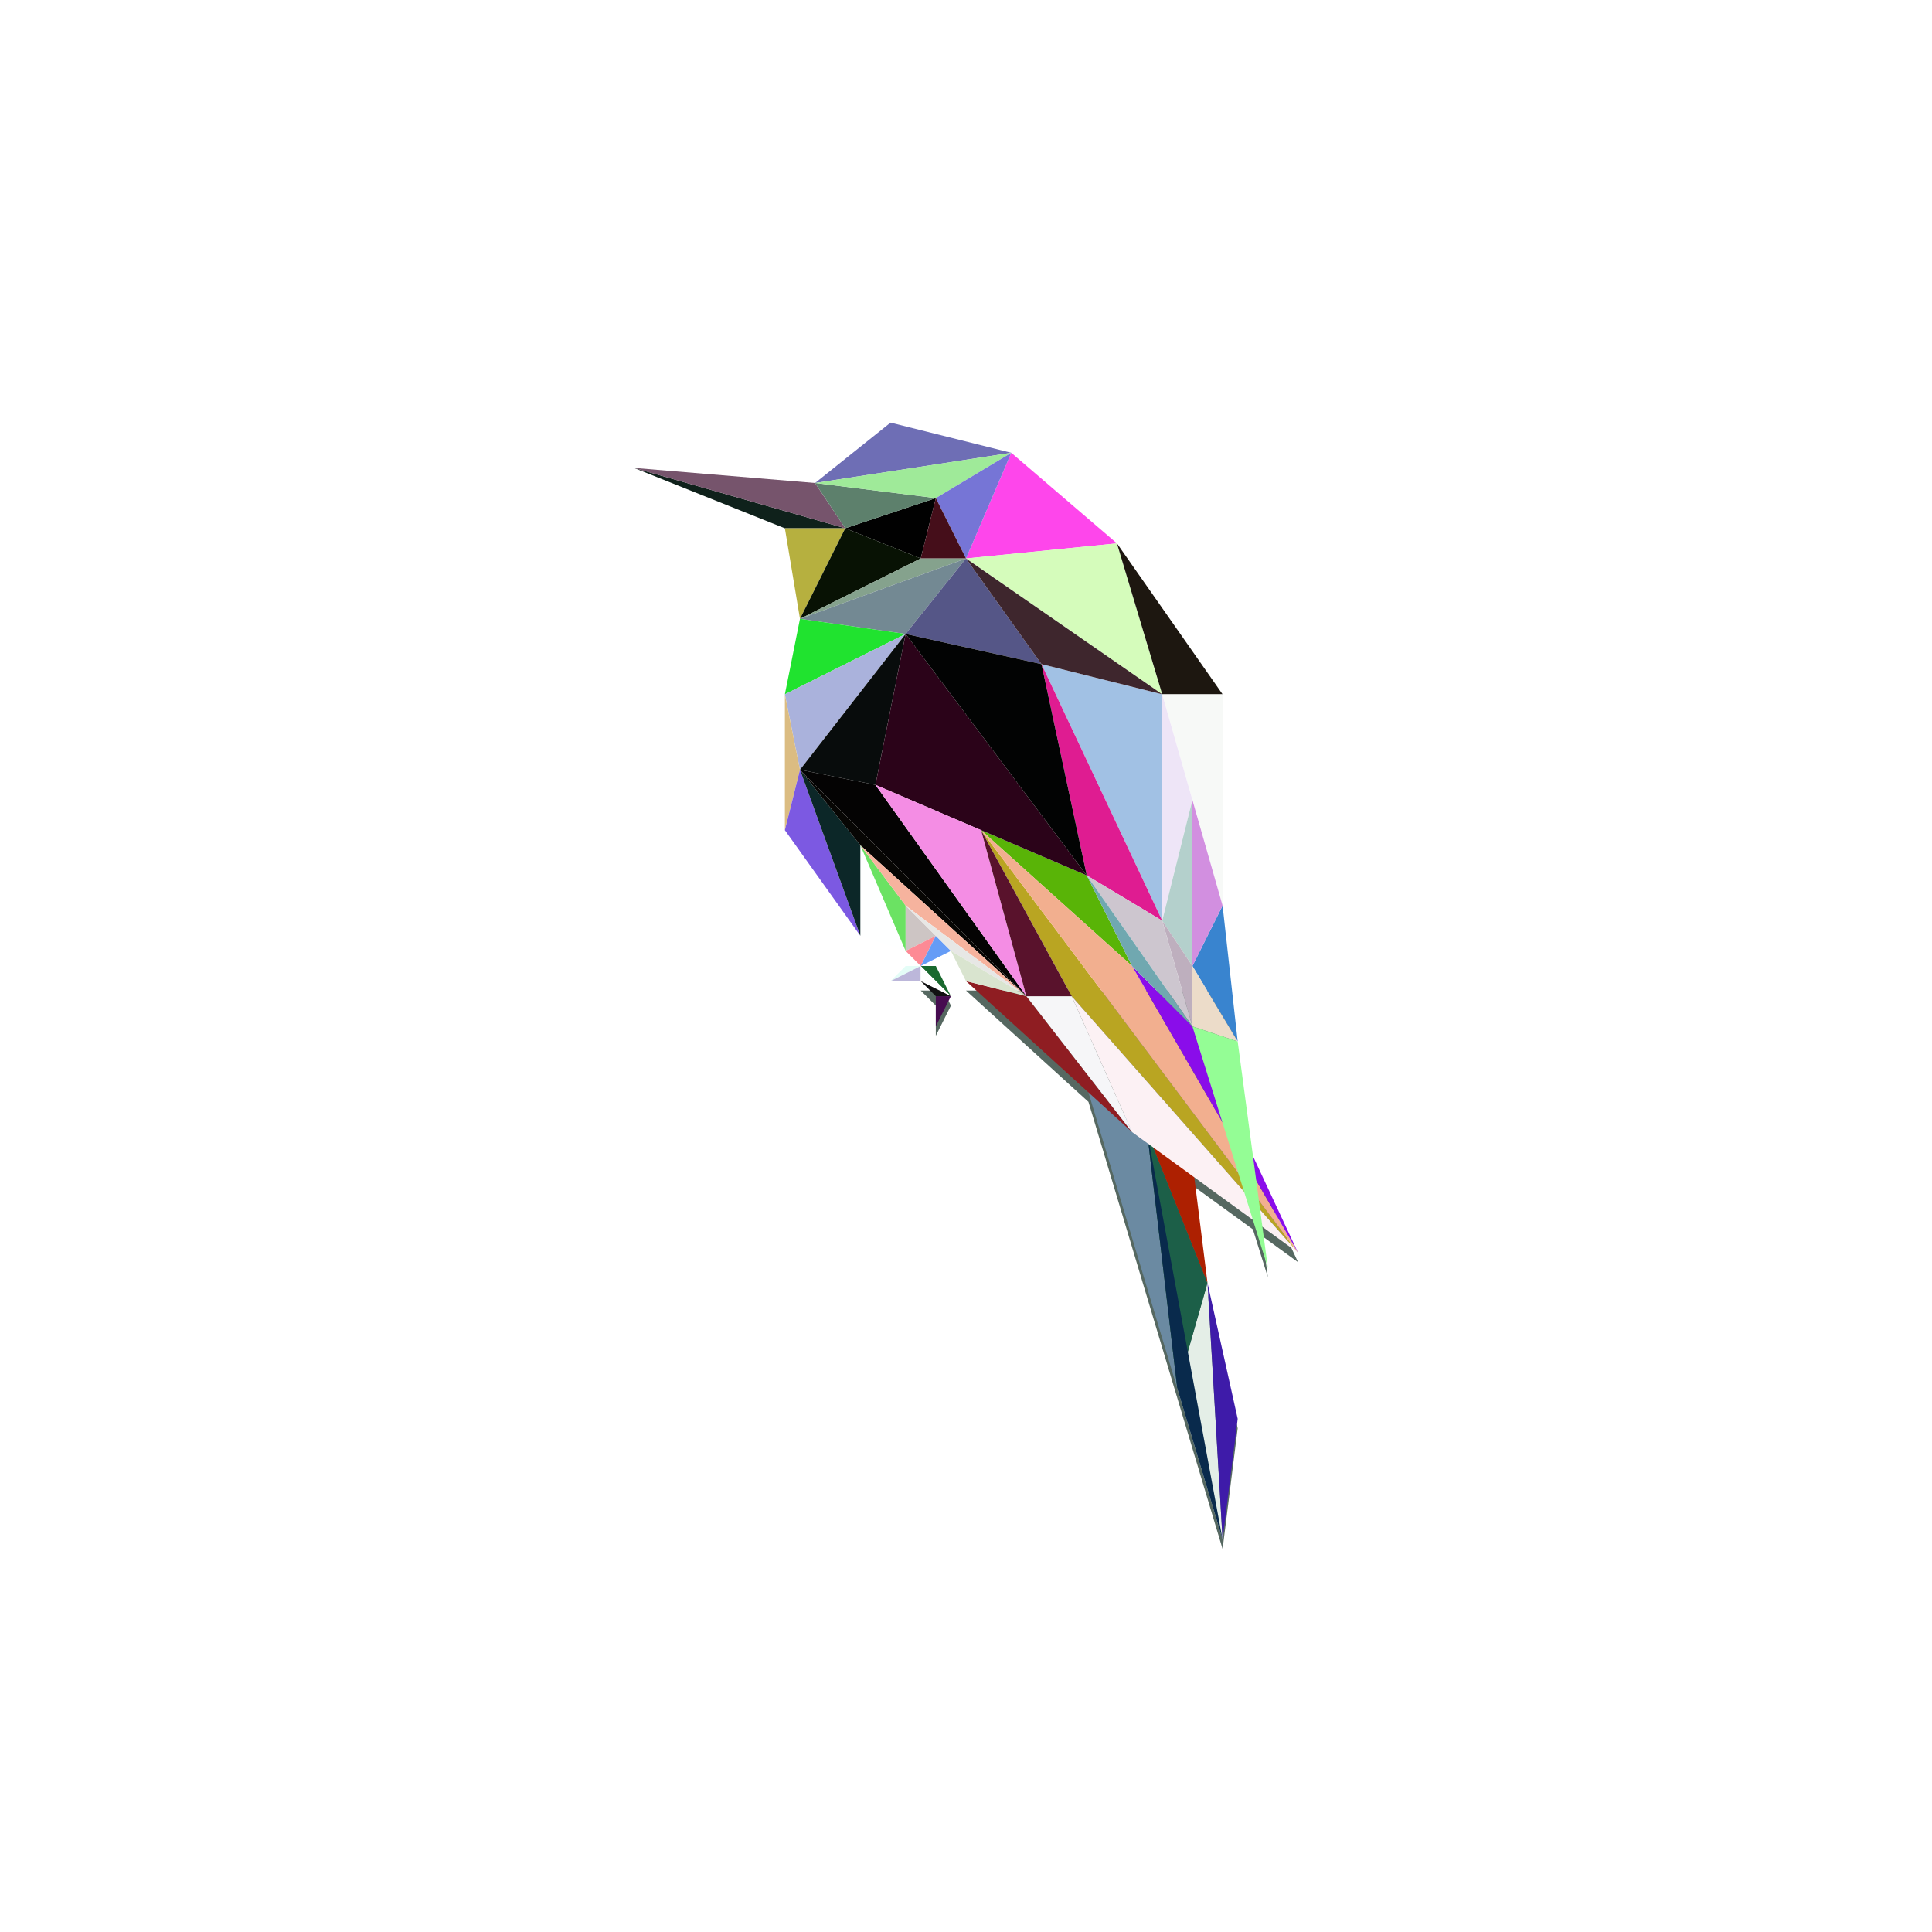 <?xml version="1.0" encoding="UTF-8" standalone="no"?>
<!-- Created with Inkscape (http://www.inkscape.org/) -->

<svg
   xmlns:dc="http://purl.org/dc/elements/1.1/"
   xmlns:cc="http://creativecommons.org/ns#"
   xmlns:rdf="http://www.w3.org/1999/02/22-rdf-syntax-ns#"
   xmlns:svg="http://www.w3.org/2000/svg"
   xmlns="http://www.w3.org/2000/svg"
   xmlns:sodipodi="http://sodipodi.sourceforge.net/DTD/sodipodi-0.dtd"
   xmlns:inkscape="http://www.inkscape.org/namespaces/inkscape"
   width="1024"
   height="1024"
   id="svg2"
   version="1.1"
   inkscape:version="0.91 r13725"
   sodipodi:docname="bird-07.svg"
   inkscape:export-filename="/home/nathanel/sparrow.png"
   inkscape:export-xdpi="90"
   inkscape:export-ydpi="90">
  <sodipodi:namedview
     id="base"
     pagecolor="#ffffff"
     bordercolor="#666666"
     borderopacity="1.0"
     inkscape:pageopacity="0.0"
     inkscape:pageshadow="2"
     inkscape:zoom="0.85058594"
     inkscape:cx="305.08381"
     inkscape:cy="512"
     inkscape:document-units="px"
     inkscape:current-layer="layer1"
     showgrid="false"
     inkscape:showpageshadow="false"
     inkscape:object-paths="true"
     inkscape:snap-intersection-paths="true"
     inkscape:object-nodes="true"
     inkscape:snap-smooth-nodes="true"
     inkscape:snap-midpoints="true"
     inkscape:window-width="2560"
     inkscape:window-height="1044"
     inkscape:window-x="0"
     inkscape:window-y="0"
     inkscape:window-maximized="1"
     fit-margin-top="0"
     fit-margin-left="0"
     fit-margin-right="0"
     fit-margin-bottom="0">
    <inkscape:grid
       type="xygrid"
       id="grid3102"
       empspacing="8"
       visible="true"
       enabled="true"
       snapvisiblegridlinesonly="true"
       originx="-120px"
       originy="-392px" />
  </sodipodi:namedview>
  <defs
     id="defs4">
    <clipPath
       clipPathUnits="userSpaceOnUse"
       id="clipPath4040">
      <rect
         style="fill:none;stroke:#000000;stroke-width:0.2;stroke-linecap:round;stroke-linejoin:round;stroke-miterlimit:4;stroke-opacity:1;stroke-dasharray:none"
         id="rect4042"
         width="352"
         height="624"
         x="1296"
         y="188.362"
         rx="5.926" />
    </clipPath>
    <filter
       style="color-interpolation-filters:sRGB;"
       inkscape:label="Drop Shadow"
       id="filter4661">
      <feFlood
         flood-opacity="0.498"
         flood-color="rgb(0,0,0)"
         result="flood"
         id="feFlood4663" />
      <feComposite
         in="flood"
         in2="SourceGraphic"
         operator="in"
         result="composite1"
         id="feComposite4665" />
      <feGaussianBlur
         in="composite1"
         stdDeviation="5"
         result="blur"
         id="feGaussianBlur4667" />
      <feOffset
         dx="0"
         dy="5"
         result="offset"
         id="feOffset4669" />
      <feComposite
         in="SourceGraphic"
         in2="offset"
         operator="over"
         result="composite2"
         id="feComposite4671" />
    </filter>
  </defs>
  <g
     inkscape:label="Layer 1"
     inkscape:groupmode="layer"
     id="layer1"
     transform="translate(-120,363.638)"
     style="display:inline">
    <path
       style="fill:#566861;fill-opacity:1;stroke:none;filter:url(#filter4661)"
       d="M 488 520 L 496 528 L 496 544 L 504 528 L 500 520 L 488 520 z M 512 520 L 576.9 579 L 624 736 L 648 816 L 656 752 L 640 680 L 633 624 L 664.059 646.588 L 672 672 L 669.1 650.254 L 688 664 L 664.107 612.801 L 656 552 L 652.445 520 L 512 520 z "
       transform="translate(120,-363.638)"
       id="path4343" />
    <g
       id="g4271">
      <path
         inkscape:connector-curvature="0"
         id="path4044"
         d="m 760,316.362 -16,56 24,80 z"
         style="fill:#e4eee7;fill-opacity:1;stroke:none"
         sodipodi:nodetypes="cccc" />
      <path
         inkscape:connector-curvature="0"
         id="path4016"
         d="m 696,212.362 48,160 -16,-136 z"
         style="fill:#6b8aa2;fill-opacity:1;stroke:none" />
      <path
         sodipodi:nodetypes="cccc"
         inkscape:connector-curvature="0"
         id="path4020"
         d="m 728,236.362 16,136 16,-56 z"
         style="fill:#1c5f48;fill-opacity:1;stroke:none" />
      <path
         inkscape:connector-curvature="0"
         id="path4018"
         d="m 728,236.362 16,136 24,80 z"
         style="fill:#092a4c;fill-opacity:1;stroke:none"
         sodipodi:nodetypes="cccc" />
      <path
         inkscape:connector-curvature="0"
         id="path4022"
         d="m 728,236.362 32,80 -8,-64 z"
         style="fill:#ad2001;fill-opacity:1;stroke:none" />
      <path
         inkscape:connector-curvature="0"
         id="path4024"
         d="m 760,316.362 16,72 -8,64 z"
         style="fill:#3e1ba9;fill-opacity:1;stroke:none"
         sodipodi:nodetypes="cccc" />
      <path
         inkscape:connector-curvature="0"
         id="path3977"
         d="m 720,148.362 c 0,0 -24,-48 -24,-48 l -56,-24 z"
         style="fill:#59b407;fill-opacity:1;stroke:none" />
      <path
         inkscape:connector-curvature="0"
         id="path3981"
         d="m 640,76.362 48,88 120,136 z"
         style="fill:#b9a522;fill-opacity:1;stroke:none" />
      <path
         inkscape:connector-curvature="0"
         id="path3889"
         d="m 616,-99.638 -48,16 40,16 z"
         style="fill:#010101;fill-opacity:1;stroke:none" />
      <path
         inkscape:connector-curvature="0"
         id="path3105"
         d="m 456,-115.638 80,32 32,0 z"
         style="fill:#0f211b;fill-opacity:1;stroke:none" />
      <path
         inkscape:connector-curvature="0"
         id="path3107"
         d="m 456,-115.638 112,32 -16,-24 z"
         style="fill:#76546c;fill-opacity:1;stroke:none" />
      <path
         inkscape:connector-curvature="0"
         id="path3877"
         d="m 552,-107.638 64,8 -48,16 z"
         style="fill:#5d806c;fill-opacity:1;stroke:none" />
      <path
         inkscape:connector-curvature="0"
         id="path3879"
         d="m 552,-107.638 104,-16 -64,-16 z"
         style="fill:#6e6eb5;fill-opacity:1;stroke:none" />
      <path
         inkscape:connector-curvature="0"
         id="path3881"
         d="m 656,-123.638 -40,24 c 0,0 -64,-8 -64,-8 z"
         style="fill:#9fea99;fill-opacity:1;stroke:none" />
      <path
         inkscape:connector-curvature="0"
         id="path3883"
         d="m 656,-123.638 56,48 -80,8 z"
         style="fill:#fe46eb;fill-opacity:1;stroke:none" />
      <path
         inkscape:connector-curvature="0"
         id="path3885"
         d="m 632,-67.638 -16,-32 40,-24 z"
         style="fill:#7675d6;fill-opacity:1;stroke:none" />
      <path
         inkscape:connector-curvature="0"
         id="path3887"
         d="m 616,-99.638 -8,32 24,0 z"
         style="fill:#450e1a;fill-opacity:1;stroke:none" />
      <path
         inkscape:connector-curvature="0"
         id="path3891"
         d="m 568,-83.638 -24,48 -8,-48 z"
         style="fill:#b6b03f;fill-opacity:1;stroke:none" />
      <path
         inkscape:connector-curvature="0"
         id="path3893"
         d="m 608,-67.638 -40,-16 -24,48 z"
         style="fill:#081204;fill-opacity:1;stroke:none" />
      <path
         inkscape:connector-curvature="0"
         id="path3895"
         d="m 608,-67.638 24,0 -88,32 z"
         style="fill:#85a28d;fill-opacity:1;stroke:none" />
      <path
         inkscape:connector-curvature="0"
         id="path3897"
         d="m 632,-67.638 -32,40 -56,-8 z"
         style="fill:#738993;fill-opacity:1;stroke:none" />
      <path
         inkscape:connector-curvature="0"
         id="path3899"
         d="m 632,-67.638 80,-8 24,80 z"
         style="fill:#d5fcbb;fill-opacity:1;stroke:none" />
      <path
         sodipodi:nodetypes="cccc"
         inkscape:connector-curvature="0"
         id="path3903"
         d="m 632,-67.638 40,56 -72,-16 z"
         style="fill:#555687;fill-opacity:1;stroke:none" />
      <path
         inkscape:connector-curvature="0"
         id="path3901"
         d="m 712,-75.638 56,80 -32,0 z"
         style="fill:#1d1710;fill-opacity:1;stroke:none" />
      <path
         inkscape:connector-curvature="0"
         id="path3905"
         d="m 544,-35.638 -8,40 64,-32 z"
         style="fill:#20e32f;fill-opacity:1;stroke:none" />
      <path
         inkscape:connector-curvature="0"
         id="path3907"
         d="m 600,-27.638 -56,72 -8,-40 z"
         style="fill:#aab2dc;fill-opacity:1;stroke:none" />
      <path
         inkscape:connector-curvature="0"
         id="path3909"
         d="m 536,4.362 0,72 8,-32 z"
         style="fill:#dbbc82;fill-opacity:1;stroke:none" />
      <path
         inkscape:connector-curvature="0"
         id="path3911"
         d="m 536,76.362 40,56 -32,-88 z"
         style="fill:#7c59e2;fill-opacity:1;stroke:none" />
      <path
         inkscape:connector-curvature="0"
         id="path3913"
         d="m 576,132.362 24,8 c 0,0 -24,-56 -24,-56 z"
         style="fill:#feffff;fill-opacity:1;stroke:none" />
      <path
         inkscape:connector-curvature="0"
         id="path3915"
         d="m 576,84.362 -32,-40 32,88 z"
         style="fill:#0c2728;fill-opacity:1;stroke:none" />
      <path
         inkscape:connector-curvature="0"
         id="path3917"
         d="m 768,4.362 0,112 -32,-112 z"
         style="fill:#f7f9f7;fill-opacity:1;stroke:none" />
      <path
         inkscape:connector-curvature="0"
         id="path3919"
         d="m 600,-27.638 -16,80 -40,-8 z"
         style="fill:#080c0c;fill-opacity:1;stroke:none" />
      <path
         inkscape:connector-curvature="0"
         id="path3921"
         d="m 600,-27.638 96,128 -112,-48 z"
         style="fill:#2b0319;fill-opacity:1;stroke:none" />
      <path
         inkscape:connector-curvature="0"
         id="path3923"
         d="m 576,84.362 24,32 c 0,0 0,24 0,24 z"
         style="fill:#6be263;fill-opacity:1;stroke:none" />
      <path
         inkscape:connector-curvature="0"
         id="path3925"
         d="m 600,116.362 16,16 c 0,0 -16,8 -16,8 z"
         style="fill:#cdc5c4;fill-opacity:1;stroke:none" />
      <path
         inkscape:connector-curvature="0"
         id="path3927"
         d="m 616,132.362 -8,16 -8,-8 z"
         style="fill:#fd8a95;stroke:none" />
      <path
         inkscape:connector-curvature="0"
         id="path3953"
         d="m 544,44.362 40,8 80,112 z"
         style="fill:#040303;fill-opacity:1;stroke:none" />
      <path
         inkscape:connector-curvature="0"
         id="path3929"
         d="m 616,132.362 8,8 -16,8 z"
         style="fill:#659cf6;stroke:none" />
      <path
         inkscape:connector-curvature="0"
         id="path3931"
         d="m 768,116.362 c 0,0 8,72 8,72 0,0 -24,-40 -24,-40 z"
         style="fill:#3984cf;fill-opacity:1;stroke:none" />
      <path
         inkscape:connector-curvature="0"
         id="path3933"
         d="m 736,4.362 16,56 -16,64 z"
         style="fill:#eee5f7;fill-opacity:1;stroke:none" />
      <path
         inkscape:connector-curvature="0"
         id="path3935"
         d="m 752,60.362 16,56 c 0,0 -16,32 -16,32 z"
         style="fill:#d28fe0;fill-opacity:1;stroke:none" />
      <path
         inkscape:connector-curvature="0"
         id="path3937"
         d="m 752,60.362 0,88 -16,-24 z"
         style="fill:#b4d0cc;fill-opacity:1;stroke:none" />
      <path
         inkscape:connector-curvature="0"
         id="path3939"
         d="m 752,148.362 0,32 c 0,0 24,8 24,8 z"
         style="fill:#ecdcc9;fill-opacity:1;stroke:none" />
      <path
         inkscape:connector-curvature="0"
         id="path3941"
         d="m 736,124.362 16,24 c 0,0 0,32 0,32 z"
         style="fill:#beafbe;fill-opacity:1;stroke:none" />
      <path
         inkscape:connector-curvature="0"
         id="path3947"
         d="m 672,-11.638 64,16 0,120 z"
         style="fill:#a1c1e4;fill-opacity:1;stroke:none" />
      <path
         sodipodi:nodetypes="cccc"
         inkscape:connector-curvature="0"
         id="path3945"
         d="m 696,100.362 40,24 -64,-136 z"
         style="fill:#df1c91;fill-opacity:1;stroke:none" />
      <path
         inkscape:connector-curvature="0"
         id="path3949"
         d="m 600,-27.638 72,16 24,112 z"
         style="fill:#020303;fill-opacity:1;stroke:none" />
      <path
         sodipodi:nodetypes="cccc"
         inkscape:connector-curvature="0"
         id="path3951"
         d="m 544,44.362 120,120 -88,-80 z"
         style="fill:#070604;fill-opacity:1;stroke:none" />
      <path
         inkscape:connector-curvature="0"
         id="path3955"
         d="m 584,52.362 56,24 24,88 z"
         style="fill:#f48de4;fill-opacity:1;stroke:none" />
      <path
         sodipodi:nodetypes="cccc"
         inkscape:connector-curvature="0"
         id="path3957"
         d="m 632,156.362 88,80 -56,-72 z"
         style="fill:#8f1d22;fill-opacity:1;stroke:none" />
      <path
         inkscape:connector-curvature="0"
         id="path3959"
         d="m 664,164.362 24,0 32,72 z"
         style="fill:#f6f6f8;fill-opacity:1;stroke:none" />
      <path
         inkscape:connector-curvature="0"
         id="path3961"
         d="m 688,164.362 120,136 -88,-64 z"
         style="fill:#fcf1f4;fill-opacity:1;stroke:none" />
      <path
         inkscape:connector-curvature="0"
         id="path3963"
         d="m 808,300.362 -168,-224 80,72 z"
         style="fill:#f2af8f;fill-opacity:1;stroke:none" />
      <path
         inkscape:connector-curvature="0"
         id="path3965"
         d="m 720,148.362 32,32 c 0,0 56,120 56,120 z"
         style="fill:#8a0dea;fill-opacity:1;stroke:none" />
      <path
         inkscape:connector-curvature="0"
         id="path3969"
         d="m 696,100.362 40,24 16,56 z"
         style="fill:#cdc6cf;fill-opacity:1;stroke:none" />
      <path
         sodipodi:nodetypes="cccc"
         inkscape:connector-curvature="0"
         id="path3971"
         d="m 608,148.362 16,16 -8,-16 z"
         style="fill:#19692e;stroke:none" />
      <path
         sodipodi:nodetypes="cccc"
         inkscape:connector-curvature="0"
         id="path3973"
         d="m 608,148.362 -8,0 -8,8 z"
         style="fill:#e4fdf7;fill-opacity:1;stroke:none" />
      <path
         inkscape:connector-curvature="0"
         id="path3975"
         d="m 752,180.362 -32,-32 -24,-48 z"
         style="fill:#70a8b0;fill-opacity:1;stroke:none" />
      <path
         inkscape:connector-curvature="0"
         id="path3979"
         d="m 640,76.362 48,88 -24,0 z"
         style="fill:#59122c;fill-opacity:1;stroke:none" />
      <path
         inkscape:connector-curvature="0"
         id="path3983"
         d="m 608,148.362 0,8 -16,0 z"
         style="fill:#bcb7da;stroke:none" />
      <path
         inkscape:connector-curvature="0"
         id="path3985"
         d="m 608,148.362 16,16 -16,-8 z"
         style="fill:#ffffff;fill-opacity:1;stroke:none" />
      <path
         inkscape:connector-curvature="0"
         id="path3987"
         d="m 576,84.362 24,32 64,48 z"
         style="fill:#f6b39e;fill-opacity:1;stroke:none" />
      <path
         inkscape:connector-curvature="0"
         id="path3989"
         d="m 600,116.362 24,24 40,24 z"
         style="fill:#e7e7e5;fill-opacity:1;stroke:none" />
      <path
         inkscape:connector-curvature="0"
         id="path3943"
         d="m 776,188.362 16,120 -40,-128 z"
         style="fill:#94fd95;fill-opacity:1;stroke:none"
         sodipodi:nodetypes="cccc" />
      <path
         inkscape:connector-curvature="0"
         id="path3993"
         d="m 632,-67.638 40,56 64,16 z"
         style="fill:#3e262d;fill-opacity:1;stroke:none" />
      <path
         sodipodi:nodetypes="cccc"
         style="fill:#d9e4cf;fill-opacity:1;stroke:none"
         d="m 624,140.362 8,16 32,8 z"
         id="path4014"
         inkscape:connector-curvature="0" />
      <path
         inkscape:connector-curvature="0"
         id="path3054"
         d="m 608,156.362 16,8 -8,0 z"
         style="fill:#111112;fill-opacity:1;stroke:none;stroke-width:1px;stroke-linecap:butt;stroke-linejoin:miter;stroke-opacity:1" />
      <path
         inkscape:connector-curvature="0"
         id="path3056"
         d="m 624,164.362 -8,16 0,-16 z"
         style="fill:#460c50;fill-opacity:1;stroke:none;stroke-width:1px;stroke-linecap:butt;stroke-linejoin:miter;stroke-opacity:1" />
    </g>
  </g>
</svg>
